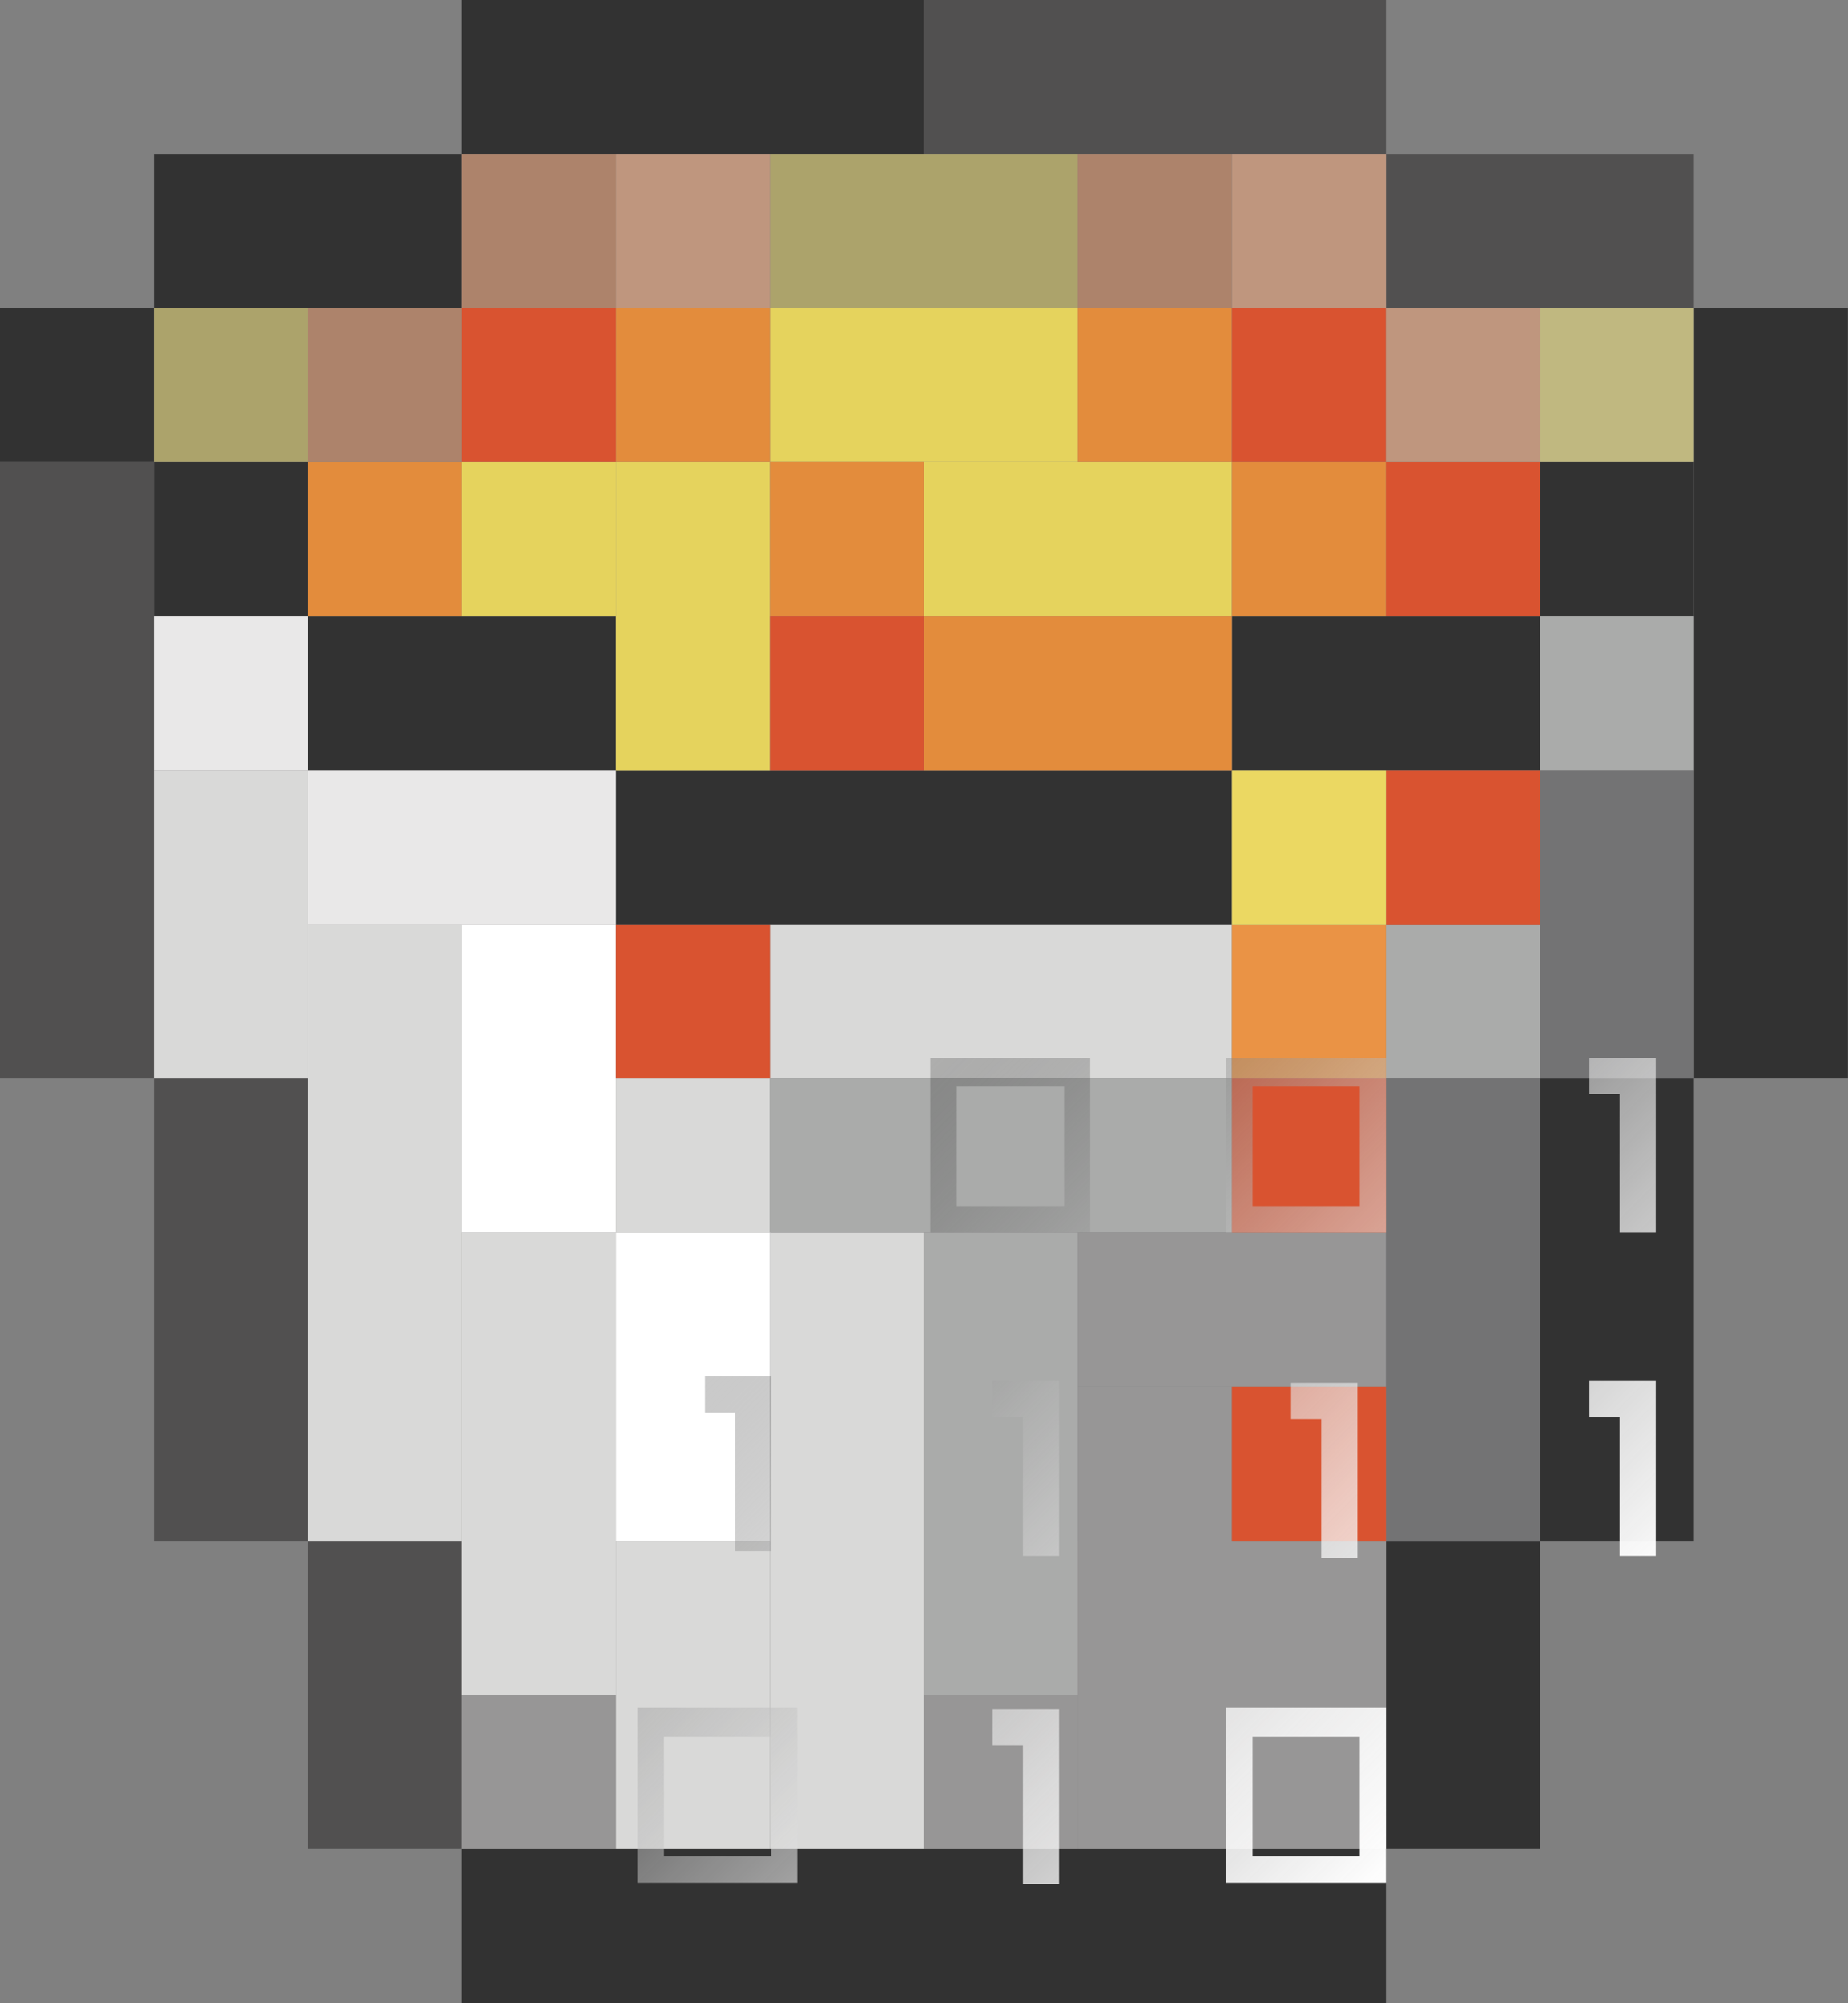 <?xml version="1.0" encoding="utf-8"?>
<!-- Generator: Adobe Illustrator 27.1.1, SVG Export Plug-In . SVG Version: 6.00 Build 0)  -->
<svg version="1.1" xmlns="http://www.w3.org/2000/svg" xmlns:xlink="http://www.w3.org/1999/xlink" x="0px" y="0px"
	 viewBox="0 0 600 650" style="enable-background:new 0 0 600 650;" xml:space="preserve">
<rect x="0" y="0" width="600" height="650" fill="#808080" stroke="none"/>
<style type="text/css">
	.st0{fill:#323232;}
	.st1{fill:#515050;}
	.st2{fill:#D9D9D8;}
	.st3{fill:#AAABAA;}
	.st4{fill:#979696;}
	.st5{fill:#E9E8E8;}
	.st6{fill:#737374;}
	.st7{fill:#FFFFFF;}
	.st8{fill:#D95330;}
	.st9{fill:#EA9345;}
	.st10{fill:#EBD862;}
	.st11{fill:#E5D35D;}
	.st12{fill:#E38C3C;}
	.st13{fill:#ACA36B;}
	.st14{fill:#C0B880;}
	.st15{fill:#BF967E;}
	.st16{fill:#AD836B;}
	.st17{fill:url(#SVGID_1_);}
</style>
<g id="Layer_5">
	<rect x="149.96" y="599.95" class="st0" width="300" height="50"/>
	<rect x="449.96" y="499.95" class="st0" width="50" height="100"/>
	<rect x="99.96" y="499.95" class="st1" width="50" height="100"/>
	<rect x="49.96" y="349.95" class="st1" width="50" height="150"/>
	<rect x="499.96" y="349.95" class="st0" width="50" height="150"/>
	<rect x="549.96" y="99.95" class="st0" width="50" height="250"/>
	<rect x="-0.04" y="149.95" class="st1" width="50" height="200"/>
	<rect x="-0.04" y="99.95" class="st0" width="50" height="50"/>
	<rect x="49.96" y="49.95" class="st0" width="100" height="50"/>
	<rect x="449.96" y="49.95" class="st1" width="100" height="50"/>
	<rect x="149.96" y="-0.05" class="st0" width="150" height="50"/>
	<rect x="299.96" y="-0.05" class="st1" width="150" height="50"/>
	<rect x="49.96" y="149.95" class="st0" width="50" height="50"/>
	<rect x="99.96" y="199.95" class="st0" width="100" height="50"/>
	<rect x="399.96" y="199.95" class="st0" width="100" height="50"/>
	<rect x="499.96" y="149.95" class="st0" width="50" height="50"/>
	<rect x="199.96" y="249.95" class="st0" width="200" height="50"/>
	<rect x="49.96" y="249.95" class="st2" width="50" height="100"/>
	<rect x="99.96" y="299.95" class="st2" width="50" height="200"/>
	<rect x="149.96" y="399.95" class="st2" width="50" height="150"/>
	<rect x="199.96" y="499.95" class="st2" width="50" height="100"/>
	<rect x="249.96" y="399.95" class="st2" width="50" height="200"/>
	<rect x="199.96" y="349.95" class="st2" width="50" height="50"/>
	<rect x="249.96" y="299.95" class="st2" width="150" height="50"/>
	<rect x="249.96" y="349.95" class="st3" width="150" height="50"/>
	<rect x="299.96" y="399.95" class="st3" width="50" height="150"/>
	<rect x="149.96" y="549.95" class="st4" width="50" height="50"/>
	<rect x="49.96" y="199.95" class="st5" width="50" height="50"/>
	<rect x="99.96" y="249.95" class="st5" width="100" height="50"/>
	<rect x="499.96" y="199.95" class="st3" width="50" height="50"/>
	<rect x="349.96" y="399.95" class="st4" width="100" height="50"/>
	<rect x="349.96" y="449.95" class="st4" width="50" height="100"/>
	<rect x="349.96" y="499.95" class="st4" width="100" height="100"/>
	<rect x="299.96" y="549.95" class="st4" width="50" height="50"/>
	<rect x="449.96" y="299.95" class="st3" width="50" height="50"/>
	<rect x="449.96" y="349.95" class="st6" width="50" height="150"/>
	<rect x="499.96" y="249.95" class="st6" width="50" height="100"/>
	<rect x="149.96" y="299.95" class="st7" width="50" height="100"/>
	<rect x="199.96" y="399.95" class="st7" width="50" height="100"/>
	<rect x="199.96" y="299.95" class="st8" width="50" height="50"/>
	<rect x="399.96" y="349.95" class="st8" width="50" height="50"/>
	<rect x="449.96" y="249.95" class="st8" width="50" height="50"/>
	<rect x="399.96" y="449.95" class="st8" width="50" height="50"/>
	<rect x="399.96" y="299.95" class="st9" width="50" height="50"/>
	<rect x="399.96" y="249.95" class="st10" width="50" height="50"/>
	<rect x="199.96" y="149.95" class="st11" width="50" height="100"/>
	<rect x="149.96" y="149.95" class="st11" width="50" height="50"/>
	<rect x="249.96" y="99.95" class="st11" width="100" height="50"/>
	<rect x="299.96" y="149.95" class="st11" width="100" height="50"/>
	<rect x="249.96" y="149.95" class="st12" width="50" height="50"/>
	<rect x="299.96" y="199.95" class="st12" width="100" height="50"/>
	<rect x="399.96" y="149.95" class="st12" width="50" height="50"/>
	<rect x="349.96" y="99.95" class="st12" width="50" height="50"/>
	<rect x="199.96" y="99.95" class="st12" width="50" height="50"/>
	<rect x="99.96" y="149.95" class="st12" width="50" height="50"/>
	<rect x="149.96" y="99.95" class="st8" width="50" height="50"/>
	<rect x="249.96" y="199.95" class="st8" width="50" height="50"/>
	<rect x="399.96" y="99.95" class="st8" width="50" height="50"/>
	<rect x="449.96" y="149.95" class="st8" width="50" height="50"/>
	<rect x="49.96" y="99.95" class="st13" width="50" height="50"/>
	<rect x="249.96" y="49.95" class="st13" width="100" height="50"/>
	<rect x="499.96" y="99.95" class="st14" width="50" height="50"/>
	<rect x="449.96" y="99.95" class="st15" width="50" height="50"/>
	<rect x="399.96" y="49.95" class="st15" width="50" height="50"/>
	<rect x="199.96" y="49.95" class="st15" width="50" height="50"/>
	<rect x="349.96" y="49.95" class="st16" width="50" height="50"/>
	<rect x="149.96" y="49.95" class="st16" width="50" height="50"/>
	<rect x="99.96" y="99.95" class="st16" width="50" height="50"/>
</g>
<g id="Layer_7">
	<linearGradient id="SVGID_1_" gradientUnits="userSpaceOnUse" x1="478.034" y1="582.836" x2="270.228" y2="375.031">
		<stop  offset="0" style="stop-color:#FFFFFF"/>
		<stop  offset="0.204" style="stop-color:#FCFCFC;stop-opacity:0.837"/>
		<stop  offset="0.339" style="stop-color:#F3F3F3;stop-opacity:0.729"/>
		<stop  offset="0.454" style="stop-color:#E4E4E4;stop-opacity:0.637"/>
		<stop  offset="0.557" style="stop-color:#CFCFCF;stop-opacity:0.554"/>
		<stop  offset="0.653" style="stop-color:#B4B4B4;stop-opacity:0.478"/>
		<stop  offset="0.743" style="stop-color:#929292;stop-opacity:0.405"/>
		<stop  offset="0.829" style="stop-color:#6A6A6A;stop-opacity:0.337"/>
		<stop  offset="0.912" style="stop-color:#3B3B3B;stop-opacity:0.271"/>
		<stop  offset="0.989" style="stop-color:#080808;stop-opacity:0.209"/>
		<stop  offset="1" style="stop-color:#000000;stop-opacity:0.2"/>
	</linearGradient>
	<path class="st17" d="M398.05,554.17v56.74h51.91v-56.74H398.05z M441.48,602.3h-34.82v-38.74h34.82V602.3z M343.85,611.3h-11.74
		v-45h-9.78v-11.74h21.52V611.3z M343.85,504.86h-11.74v-45h-9.78v-11.74h21.52V504.86z M537.55,504.86h-11.74v-45h-9.78v-11.74
		h21.52V504.86z M440.7,505.43h-11.74v-45h-9.78v-11.74h21.52V505.43z M537.55,399.95h-11.74v-45h-9.78v-11.74h21.52V399.95z
		 M398.05,343.21v56.74h51.91v-56.74H398.05z M441.48,391.34h-34.82V352.6h34.82V391.34z M302.05,343.21v56.74h51.91v-56.74H302.05z
		 M345.48,391.34h-34.82V352.6h34.82V391.34z M206.96,554.17v56.74h51.91v-56.74H206.96z M250.39,602.3h-34.82v-38.74h34.82V602.3z
		 M250.39,503.32h-11.74v-45h-9.78v-11.74h21.52V503.32z"/>
</g>
</svg>

